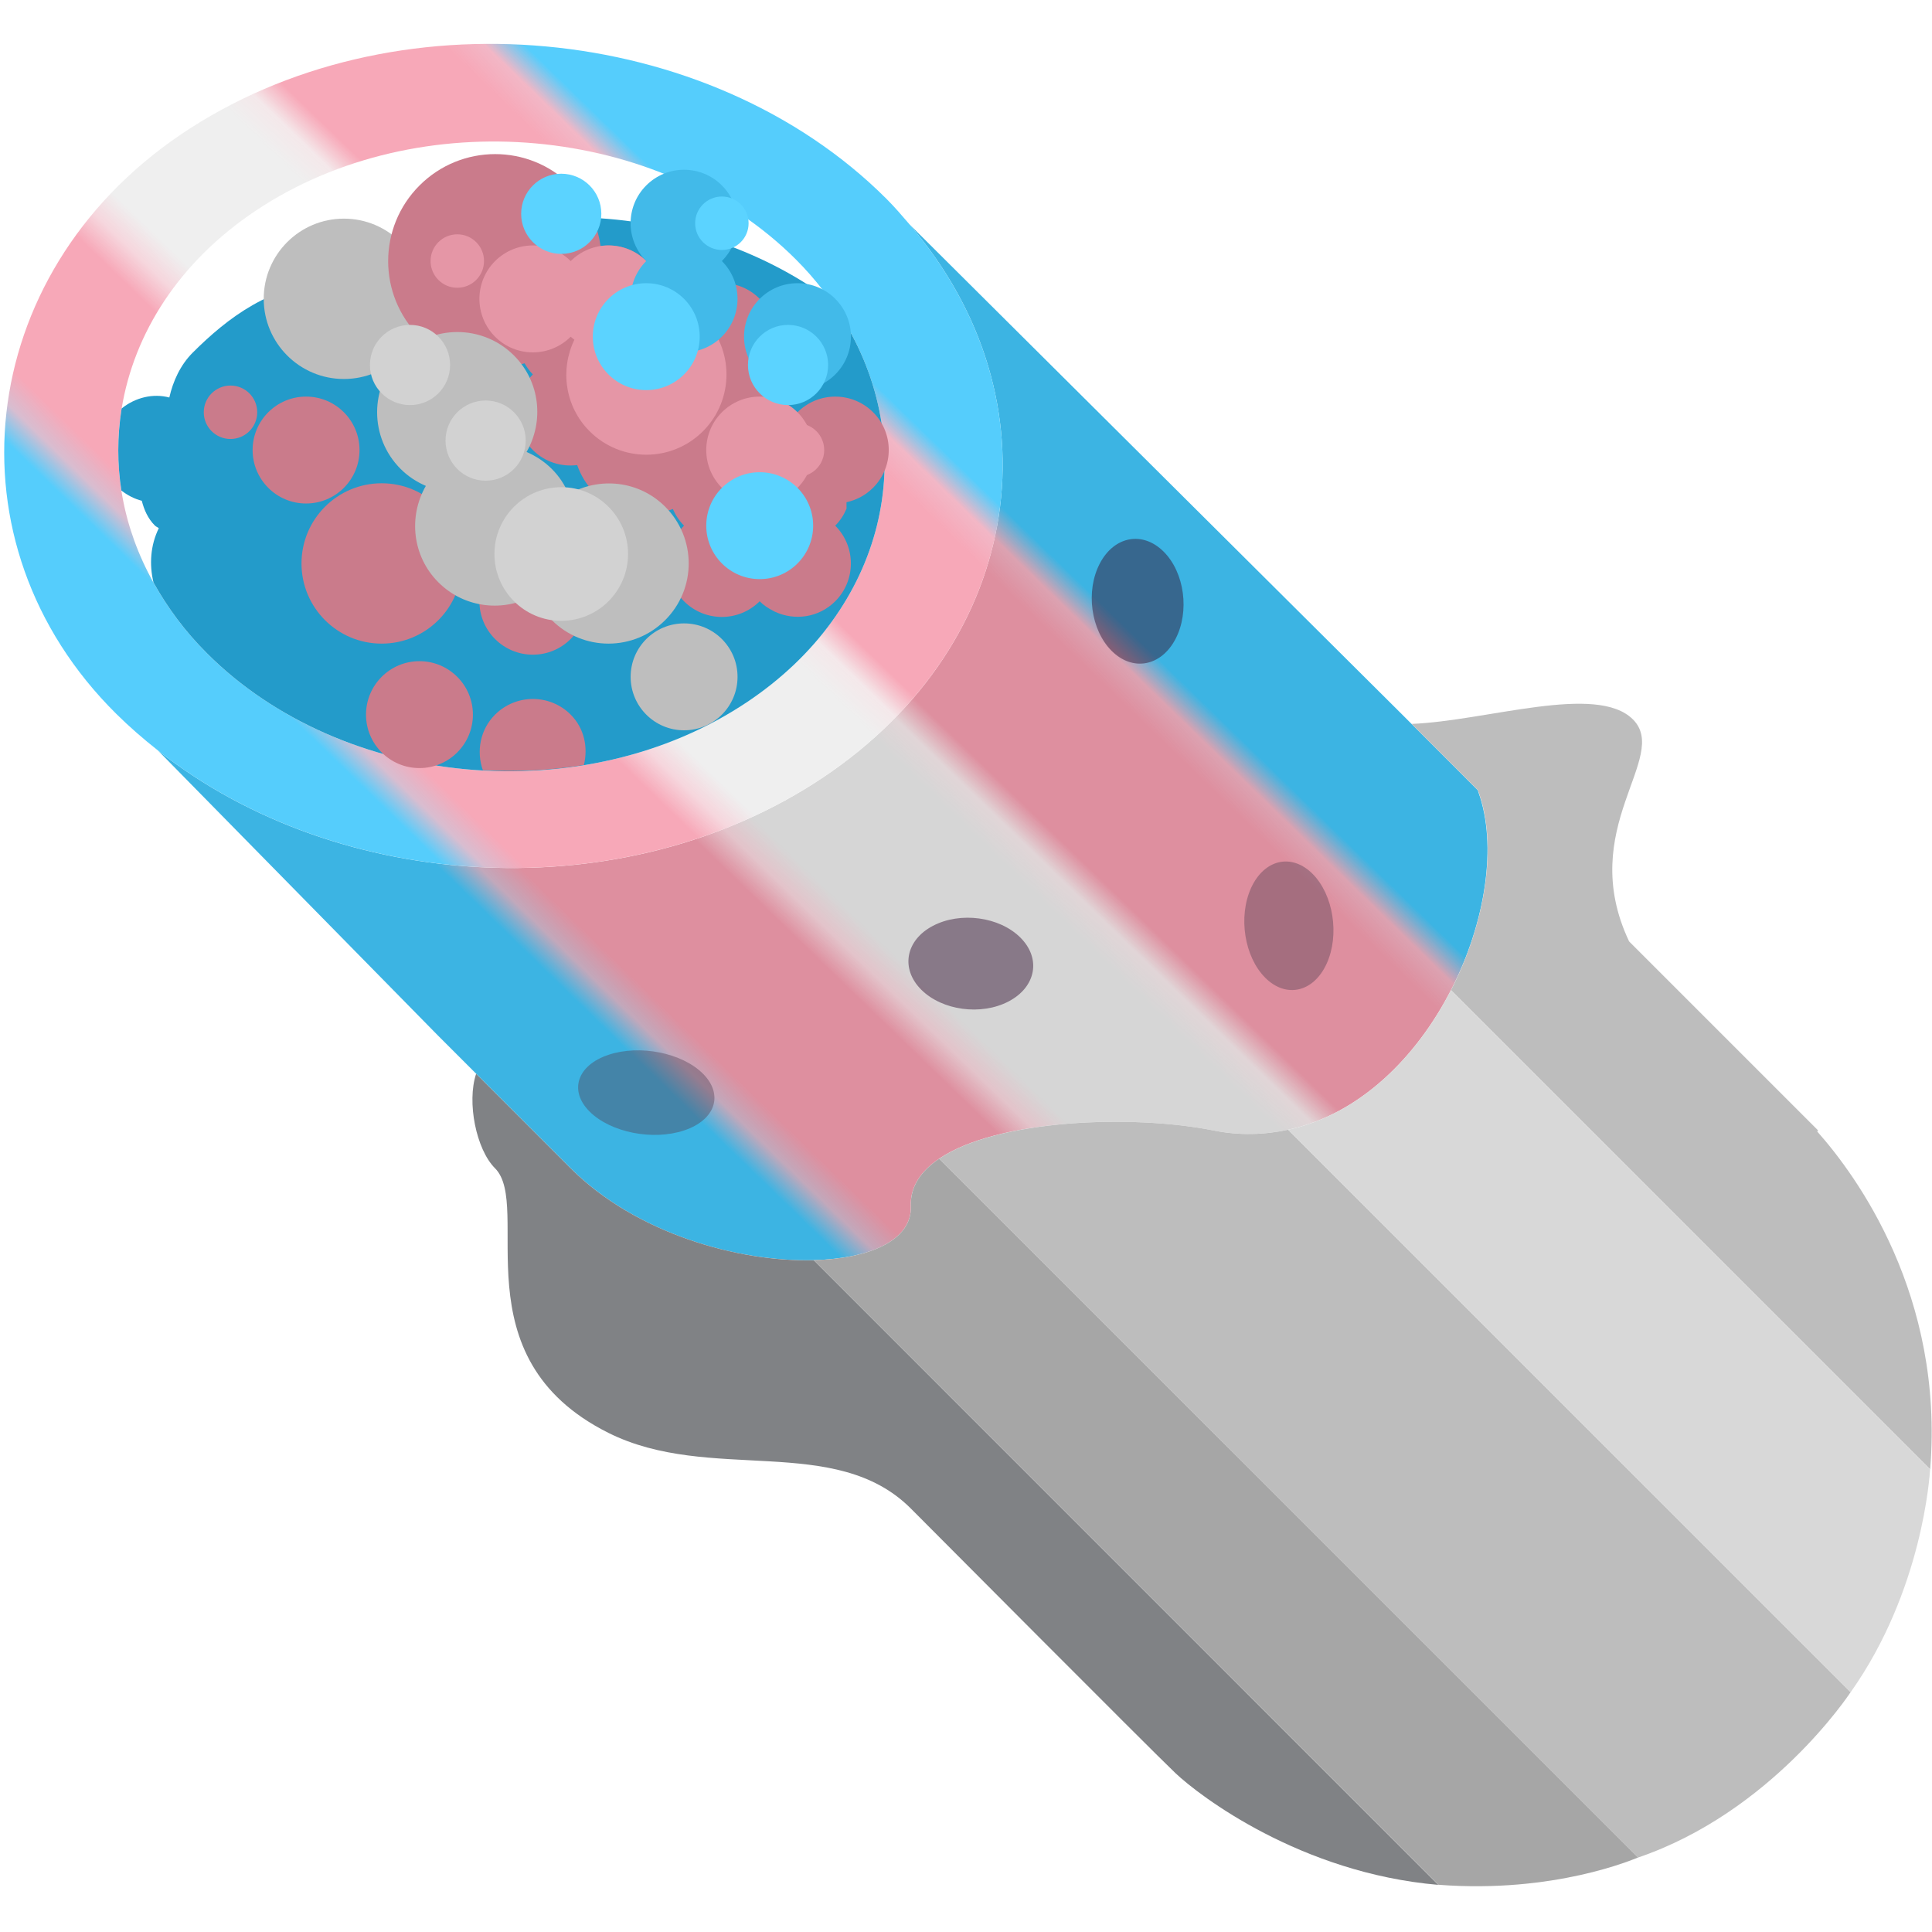 <?xml version="1.0" encoding="UTF-8" standalone="no"?>
<svg
   xmlns:dc="http://purl.org/dc/elements/1.1/"
   xmlns:cc="http://creativecommons.org/ns#"
   xmlns:rdf="http://www.w3.org/1999/02/22-rdf-syntax-ns#"
   xmlns:svg="http://www.w3.org/2000/svg"
   xmlns="http://www.w3.org/2000/svg"
   xmlns:xlink="http://www.w3.org/1999/xlink"
   xmlns:sodipodi="http://sodipodi.sourceforge.net/DTD/sodipodi-0.dtd"
   xmlns:inkscape="http://www.inkscape.org/namespaces/inkscape"
   viewBox="0 0 36 36"
   version="1.1"
   id="svg6998"
   sodipodi:docname="transBurrito.svg"
   inkscape:version="1.0.2-2 (e86c870879, 2021-01-15)"
   inkscape:export-filename="C:\Users\tacos\Documents\random things\twemoji\transmoji\transmoji\Food\transBurrito.png"
   inkscape:export-xdpi="581.33002"
   inkscape:export-ydpi="581.33002">
  <defs
     id="defs7002">
    <pattern
       inkscape:collect="always"
       xlink:href="#pattern7091"
       id="pattern7661"
       patternTransform="matrix(0.645,0.625,-0.364,0.376,14.464,0.636)" />
    <pattern
       inkscape:collect="always"
       xlink:href="#pattern7046"
       id="pattern7659"
       patternTransform="matrix(0.641,0.622,-0.367,0.379,14.521,0.636)" />
    <pattern
       inkscape:collect="always"
       xlink:href="#pattern7046"
       id="pattern7657"
       patternTransform="matrix(0.652,0.616,-0.357,0.378,14.464,0.636)" />
    <pattern
       inkscape:collect="always"
       xlink:href="#pattern4393"
       id="pattern7089" />
    <pattern
       inkscape:collect="always"
       xlink:href="#pattern4438"
       id="pattern7044" />
    <pattern
       patternUnits="userSpaceOnUse"
       width="36"
       height="36"
       patternTransform="translate(36,36)"
       id="pattern4438">
      <rect
         style="fill:#3cb4e3;fill-opacity:1;stroke:none;stroke-width:0.839"
         id="rect4255-3-1"
         width="36"
         height="7.2"
         x="0"
         y="0" />
      <rect
         style="fill:#de8f9f;fill-opacity:1;stroke:none;stroke-width:0.839"
         id="rect4255-5-2-9"
         width="36"
         height="7.2"
         x="0"
         y="7.2" />
      <rect
         style="fill:#d6d6d6;fill-opacity:1;stroke:none;stroke-width:0.839"
         id="rect4255-8-0-9"
         width="36"
         height="7.2"
         x="3.6044385e-06"
         y="14.4" />
      <rect
         style="fill:#de8f9f;fill-opacity:1;stroke:none;stroke-width:0.839"
         id="rect4255-2-1-7"
         width="36"
         height="7.2"
         x="0"
         y="21.6" />
      <rect
         style="fill:#3cb4e3;fill-opacity:1;stroke:none;stroke-width:0.839"
         id="rect4255-9-5-8"
         width="36"
         height="7.2"
         x="0"
         y="28.8" />
    </pattern>
    <pattern
       patternUnits="userSpaceOnUse"
       width="36"
       height="36"
       id="pattern7046">
      <rect
         style="fill:url(#pattern7044);stroke:none"
         width="36"
         height="36"
         x="0"
         y="0"
         id="rect4445" />
    </pattern>
    <pattern
       patternUnits="userSpaceOnUse"
       width="36"
       height="36"
       patternTransform="translate(0,36)"
       id="pattern4393">
      <rect
         style="fill:#55cdfc;fill-opacity:1;stroke:none;stroke-width:0.839"
         id="rect4255-4"
         width="36"
         height="7.2"
         x="0"
         y="0" />
      <rect
         style="fill:#f7a8b8;fill-opacity:1;stroke:none;stroke-width:0.839"
         id="rect4255-5-0"
         width="36"
         height="7.2"
         x="0"
         y="7.2" />
      <rect
         style="fill:#efefef;fill-opacity:1;stroke:none;stroke-width:0.839"
         id="rect4255-8-2"
         width="36"
         height="7.2"
         x="2.7033288e-06"
         y="14.4" />
      <rect
         style="fill:#f7a8b8;fill-opacity:1;stroke:none;stroke-width:0.839"
         id="rect4255-2-4"
         width="36"
         height="7.2"
         x="0"
         y="21.6" />
      <rect
         style="fill:#55cdfc;fill-opacity:1;stroke:none;stroke-width:0.839"
         id="rect4255-9-1"
         width="36"
         height="7.2"
         x="0"
         y="28.8" />
    </pattern>
    <pattern
       patternUnits="userSpaceOnUse"
       width="36"
       height="36"
       id="pattern7091">
      <rect
         style="fill:url(#pattern7089);stroke:none"
         width="36"
         height="36"
         x="0"
         y="0"
         id="rect4400" />
    </pattern>
  </defs>
  <sodipodi:namedview
     pagecolor="#ffffff"
     bordercolor="#666666"
     borderopacity="1"
     objecttolerance="10"
     gridtolerance="10"
     guidetolerance="10"
     inkscape:pageopacity="0"
     inkscape:pageshadow="2"
     inkscape:window-width="1837"
     inkscape:window-height="1051"
     id="namedview7000"
     showgrid="false"
     inkscape:zoom="12.222222"
     inkscape:cx="-2.3515592"
     inkscape:cy="23.803386"
     inkscape:window-x="-9"
     inkscape:window-y="-9"
     inkscape:window-maximized="1"
     inkscape:current-layer="svg6998" />
  <path
     fill="#FFCC4D"
     d="M 26.302,13.489 26.128,13.315 16.946,4.179 c 2.814,3.28 2.163,7.785 -1.616,10.312 -3.672,2.455 -8.996,2.174 -12.389,-0.509 l 5.227,5.321 2.465,2.465 c 1.218,1.218 3.125,1.751 4.531,1.713 1.059,-0.028 1.834,-0.379 1.808,-1.009 -0.014,-0.362 0.189,-0.652 0.527,-0.881 1.086,-0.737 3.605,-0.828 5.108,-0.527 0.492,0.098 0.957,0.081 1.395,-0.013 1.333,-0.286 2.393,-1.352 3.034,-2.601 0.648,-1.264 0.867,-2.704 0.512,-3.689 l -0.01,-0.035 z"
     id="path6922"
     style="fill:url(#pattern7659);fill-opacity:1" />
  <path
     fill="#ffac33"
     d="m 19.014,17.471 c -0.389,-0.389 -1.118,-0.488 -1.629,-0.22 -0.511,0.267 -0.609,0.799 -0.22,1.189 0.389,0.39 1.118,0.488 1.629,0.22 0.511,-0.268 0.61,-0.8 0.22,-1.189 z"
     id="path6924"
     style="mix-blend-mode:darken;fill:#321432;fill-opacity:0.48" />
  <path
     fill="#d99e82"
     d="m 24.457,16.282 c -0.389,-0.389 -0.901,-0.271 -1.145,0.264 -0.243,0.535 -0.125,1.284 0.264,1.673 0.389,0.389 0.901,0.271 1.145,-0.264 0.243,-0.535 0.125,-1.283 -0.264,-1.673 z"
     id="path6926"
     style="mix-blend-mode:darken;fill:#503c50;fill-opacity:0.4" />
  <path
     fill="#ffac33"
     d="m 21.903,11.908 c -0.268,0.511 -0.799,0.609 -1.189,0.22 -0.39,-0.389 -0.488,-1.118 -0.22,-1.629 0.267,-0.511 0.799,-0.609 1.189,-0.22 0.39,0.389 0.488,1.118 0.22,1.629 z"
     id="path6928"
     style="mix-blend-mode:darken;fill:#321432;fill-opacity:0.48" />
  <path
     fill="#d99e82"
     d="m 12.747,21.064 c -0.584,0.195 -1.372,0.037 -1.761,-0.352 -0.389,-0.389 -0.232,-0.862 0.352,-1.057 0.584,-0.195 1.372,-0.037 1.761,0.352 0.389,0.39 0.232,0.863 -0.352,1.057 z"
     id="path6930"
     style="mix-blend-mode:darken;fill:#503c50;fill-opacity:0.4" />
  <path
     fill="#BDBDBD"
     d="M24.003 21.051c-.438.094-.903.112-1.395.013-1.503-.301-4.021-.209-5.108.527l13.022 13.022c2.486-.848 3.93-3.036 3.962-3.082l-10.481-10.48zm9.857.031l.018-.018-3.522-3.522c-1-2.113.775-3.433.071-4.137-.676-.676-2.715.027-4.124.084l1.236 1.236c.373.986.154 2.447-.501 3.725l8.928 8.928c.261-3.237-1.368-5.466-2.106-6.296z"
     id="path6932" />
  <path
     fill="#808285"
     d="M15.164 23.482c-1.405.037-3.313-.496-4.531-1.713l-1.761-1.761c-.176.528 0 1.409.352 1.761.704.704-.705 3.521 2.112 4.93 1.89.945 4.226 0 5.635 1.409 0 0 4.483 4.506 4.931 4.931.448.425 2.334 1.863 4.9 2.083l-11.638-11.64z"
     id="path6934" />
  <path
     fill="#A6A6A6"
     d="M17.5 21.591c-.338.229-.542.519-.527.881.025.63-.75.981-1.808 1.009L26.804 35.12c2.163.166 3.646-.481 3.718-.508L17.5 21.591z"
     id="path6936" />
  <path
     fill="#D8D8D8"
     d="M27.037 18.45c-.641 1.249-1.701 2.315-3.034 2.601l10.481 10.481c1.347-1.901 1.473-4.056 1.481-4.154l-8.928-8.928z"
     id="path6938" />
  <path
     fill="#FFAC33"
     d="M 3.155,7.407 C 3.224,7.103 3.36,6.802 3.59,6.572 4.236,5.926 5.064,5.29 6.167,5.264 6.878,5.247 7.702,5.355 8.668,5.939 l 7.069,0.059 C 15.493,5.592 15.196,5.2 14.83,4.834 12.302,2.306 7.795,1.899 4.765,3.926 3.334,4.882 2.497,6.21 2.268,7.611 2.524,7.404 2.855,7.327 3.155,7.407 Z M 15.747,6.016 15.738,6 H 15.734 Z M 2.959,9.842 C 2.936,9.823 2.908,9.815 2.886,9.793 2.755,9.662 2.684,9.499 2.642,9.331 2.505,9.296 2.378,9.23 2.263,9.142 2.184,8.643 2.187,8.135 2.263,7.641 2.094,8.716 2.289,9.831 2.861,10.856 L 2.86,10.854 C 2.779,10.517 2.803,10.16 2.959,9.842 Z"
     id="path6940"
     style="fill:url(#pattern7657);fill-opacity:1" />
  <path
     fill="#C1694F"
     d="M2.265 7.613l-.002.028.005-.029-.003.001z"
     id="path6942" />
  <path
     fill="#FFE8B6"
     d="M 16.946,4.179 C 16.809,4.019 16.672,3.859 16.518,3.705 13.211,0.399 7.298,-0.165 3.355,2.516 -0.48,5.124 -1.043,10.124 2.166,13.301 c 0.244,0.242 0.504,0.467 0.774,0.68 3.393,2.683 8.718,2.964 12.389,0.509 3.78,-2.526 4.431,-7.031 1.617,-10.311 z M 15.738,6 15.747,6.016 c 1.428,2.397 0.759,5.337 -1.826,7.066 -3.03,2.027 -7.537,1.62 -10.066,-0.909 C 3.443,11.761 3.118,11.317 2.86,10.856 2.288,9.831 2.093,8.716 2.262,7.641 L 2.264,7.613 2.267,7.611 C 2.497,6.21 3.334,4.882 4.765,3.926 7.796,1.9 12.302,2.306 14.831,4.835 c 0.366,0.366 0.663,0.758 0.907,1.164"
     id="path6944"
     style="fill:url(#pattern7661);fill-opacity:1" />
  <path
     fill="#C1694F"
     d="M13.921 13.082c2.585-1.729 3.254-4.669 1.826-7.066L15.734 6h.004l-.001-.002-7.069-.059c-.967-.584-1.791-.692-2.501-.675-1.103.026-1.931.662-2.577 1.308-.23.23-.366.531-.435.835-.3-.08-.631-.003-.888.204l-.005.029c-.076.494-.079 1.002 0 1.501.116.089.243.155.38.19.043.168.113.331.244.462.022.022.05.03.073.049-.156.318-.18.675-.099 1.012l.001.002c.257.461.583.906.995 1.317 2.528 2.529 7.035 2.936 10.065.909z"
     id="path6946"
     style="fill:#239bca;fill-opacity:1" />
  <path
     fill="#F4900C"
     d="M8.668 6.15l7.279.271c-.124-.276-.281-.554-.484-.834-2.6-1.922-6.547-2.087-9.29-.253l-.006.035c.71-.016 1.534.197 2.501.781z"
     id="path6948"
     style="fill:#239bca;fill-opacity:1" />
  <circle
     fill="#D99E82"
     cx="5.703"
     cy="8.386"
     r=".996"
     id="circle6950"
     style="fill:#ca7b8b;fill-opacity:1" />
  <circle
     fill="#D99E82"
     cx="7.112"
     cy="10.499"
     r="1.494"
     id="circle6952"
     style="fill:#ca7b8b;fill-opacity:1" />
  <circle
     fill="#D99E82"
     cx="9.929"
     cy="11.203"
     r=".996"
     id="circle6954"
     style="fill:#ca7b8b;fill-opacity:1" />
  <circle
     fill="#D99E82"
     cx="4.295"
     cy="7.682"
     r=".498"
     id="circle6956"
     style="fill:#ca7b8b;fill-opacity:1" />
  <circle
     fill="#D99E82"
     cx="7.816"
     cy="13.316"
     r=".996"
     id="circle6958"
     style="fill:#ca7b8b;fill-opacity:1" />
  <circle
     fill="#FFD983"
     cx="6.408"
     cy="5.568"
     r="1.494"
     id="circle6960"
     style="fill:#bebebe;fill-opacity:1" />
  <path
     fill="#D99E82"
     d="M10.634 13.316c-.389-.389-1.019-.389-1.409 0-.281.281-.351.685-.228 1.035.629.035 1.262.005 1.883-.097.08-.327.009-.682-.246-.938z"
     id="path6962"
     style="fill:#ca7b8b;fill-opacity:1" />
  <path
     fill="#77B255"
     d="M16.269 7.682c-.389-.389-1.02-.389-1.409 0-.129.129-.211.285-.255.45-.164.043-.321.126-.45.254.389-.389.39-1.021.001-1.41.385-.385.393-1.013.009-1.398l-.016-.016c-.386-.386-1.015-.382-1.402.005-.131-.131-.293-.201-.461-.244-.043-.168-.113-.329-.245-.46-.232-.232-.55-.322-.851-.278-.058-.413-.239-.813-.557-1.131-.777-.777-2.037-.777-2.816.002-.779.779-.779 2.039-.001 2.817.532.531 1.285.691 1.959.497.043.073.092.144.154.207-.389.389-.389 1.02 0 1.409.226.226.532.316.826.28.066.187.169.363.319.512.396.396.974.497 1.464.307.048.112.117.218.208.31-.389.389-.389 1.02 0 1.409s1.019.389 1.409 0c.075.075.16.13.249.176l.03.016c.37.175.823.114 1.129-.192.389-.389.389-1.02 0-1.409.094-.094.163-.203.211-.318.001-.04-.001-.079-.001-.119.181-.039.353-.127.494-.268.391-.389.391-1.02.002-1.408z"
     id="path6964"
     style="fill:#ca7b8b;fill-opacity:1" />
  <circle
     fill="#A6D388"
     cx="14.86"
     cy="8.386"
     r=".498"
     id="circle6966"
     style="fill:#e596a6;fill-opacity:1" />
  <circle
     fill="#FFD983"
     cx="12.747"
     cy="12.612"
     r=".996"
     id="circle6968"
     style="fill:#bebebe;fill-opacity:1" />
  <path
     fill="#FFD983"
     d="M12.395 9.442c-.488-.488-1.226-.562-1.797-.234-.073-.17-.176-.331-.316-.47-.139-.139-.3-.243-.47-.316.328-.571.254-1.309-.234-1.797-.584-.584-1.529-.584-2.113 0-.584.584-.584 1.529 0 2.113.139.139.3.243.47.316-.328.571-.254 1.309.234 1.797s1.226.562 1.797.234c.073.17.176.331.316.47.584.584 1.529.584 2.113 0 .584-.583.584-1.529 0-2.113z"
     id="path6970"
     style="fill:#bebebe;fill-opacity:1" />
  <circle
     fill="#FFE8B6"
     cx="10.458"
     cy="10.323"
     r="1.245"
     id="circle6972"
     style="fill:#d2d2d2;fill-opacity:1" />
  <circle
     fill="#FFE8B6"
     cx="9.049"
     cy="8.21"
     r=".747"
     id="circle6974"
     style="fill:#d2d2d2;fill-opacity:1" />
  <circle
     fill="#FFE8B6"
     cx="7.64"
     cy="6.801"
     r=".747"
     id="circle6976"
     style="fill:#d2d2d2;fill-opacity:1" />
  <circle
     fill="#A6D388"
     cx="8.521"
     cy="4.864"
     r=".498"
     id="circle6978"
     style="fill:#e596a6;fill-opacity:1" />
  <circle
     fill="#77B255"
     cx="14.86"
     cy="6.273"
     r=".996"
     id="circle6980"
     style="fill:#42bae9;fill-opacity:1" />
  <circle
     fill="#A6D388"
     cx="14.156"
     cy="8.386"
     r=".996"
     id="circle6982"
     style="fill:#e596a6;fill-opacity:1" />
  <path
     fill="#A6D388"
     d="M13.099 5.921c-.219-.219-.488-.355-.77-.41-.014-.235-.107-.466-.286-.646-.389-.389-1.019-.389-1.409 0-.389-.389-1.019-.389-1.409 0-.389.389-.389 1.019 0 1.409s1.019.389 1.409 0c.021.021.046.037.069.056-.269.556-.179 1.242.283 1.705.584.584 1.529.584 2.113 0 .584-.585.584-1.53 0-2.114z"
     id="path6984"
     style="fill:#e596a6;fill-opacity:1" />
  <circle
     fill="#DD2E44"
     cx="10.458"
     cy="3.984"
     r=".747"
     id="circle6986"
     style="fill:#5bd3ff;fill-opacity:1" />
  <circle
     fill="#DD2E44"
     cx="14.684"
     cy="6.801"
     r=".747"
     id="circle6988"
     style="fill:#5bd3ff;fill-opacity:1" />
  <circle
     fill="#DD2E44"
     cx="14.156"
     cy="9.795"
     r=".996"
     id="circle6990"
     style="fill:#5bd3ff;fill-opacity:1" />
  <path
     fill="#77B255"
     d="M13.451 3.455c-.389-.389-1.02-.389-1.409 0s-.389 1.02 0 1.409c-.389.389-.389 1.02 0 1.409s1.019.389 1.409 0c.389-.389.389-1.02 0-1.409.389-.389.389-1.02 0-1.409z"
     id="path6992"
     style="fill:#42bae9;fill-opacity:1" />
  <circle
     fill="#DD2E44"
     cx="12.042"
     cy="6.273"
     r=".996"
     id="circle6994"
     style="fill:#5bd3ff;fill-opacity:1" />
  <circle
     fill="#DD2E44"
     cx="13.451"
     cy="4.16"
     r=".498"
     id="circle6996"
     style="fill:#5bd3ff;fill-opacity:1" />
</svg>
